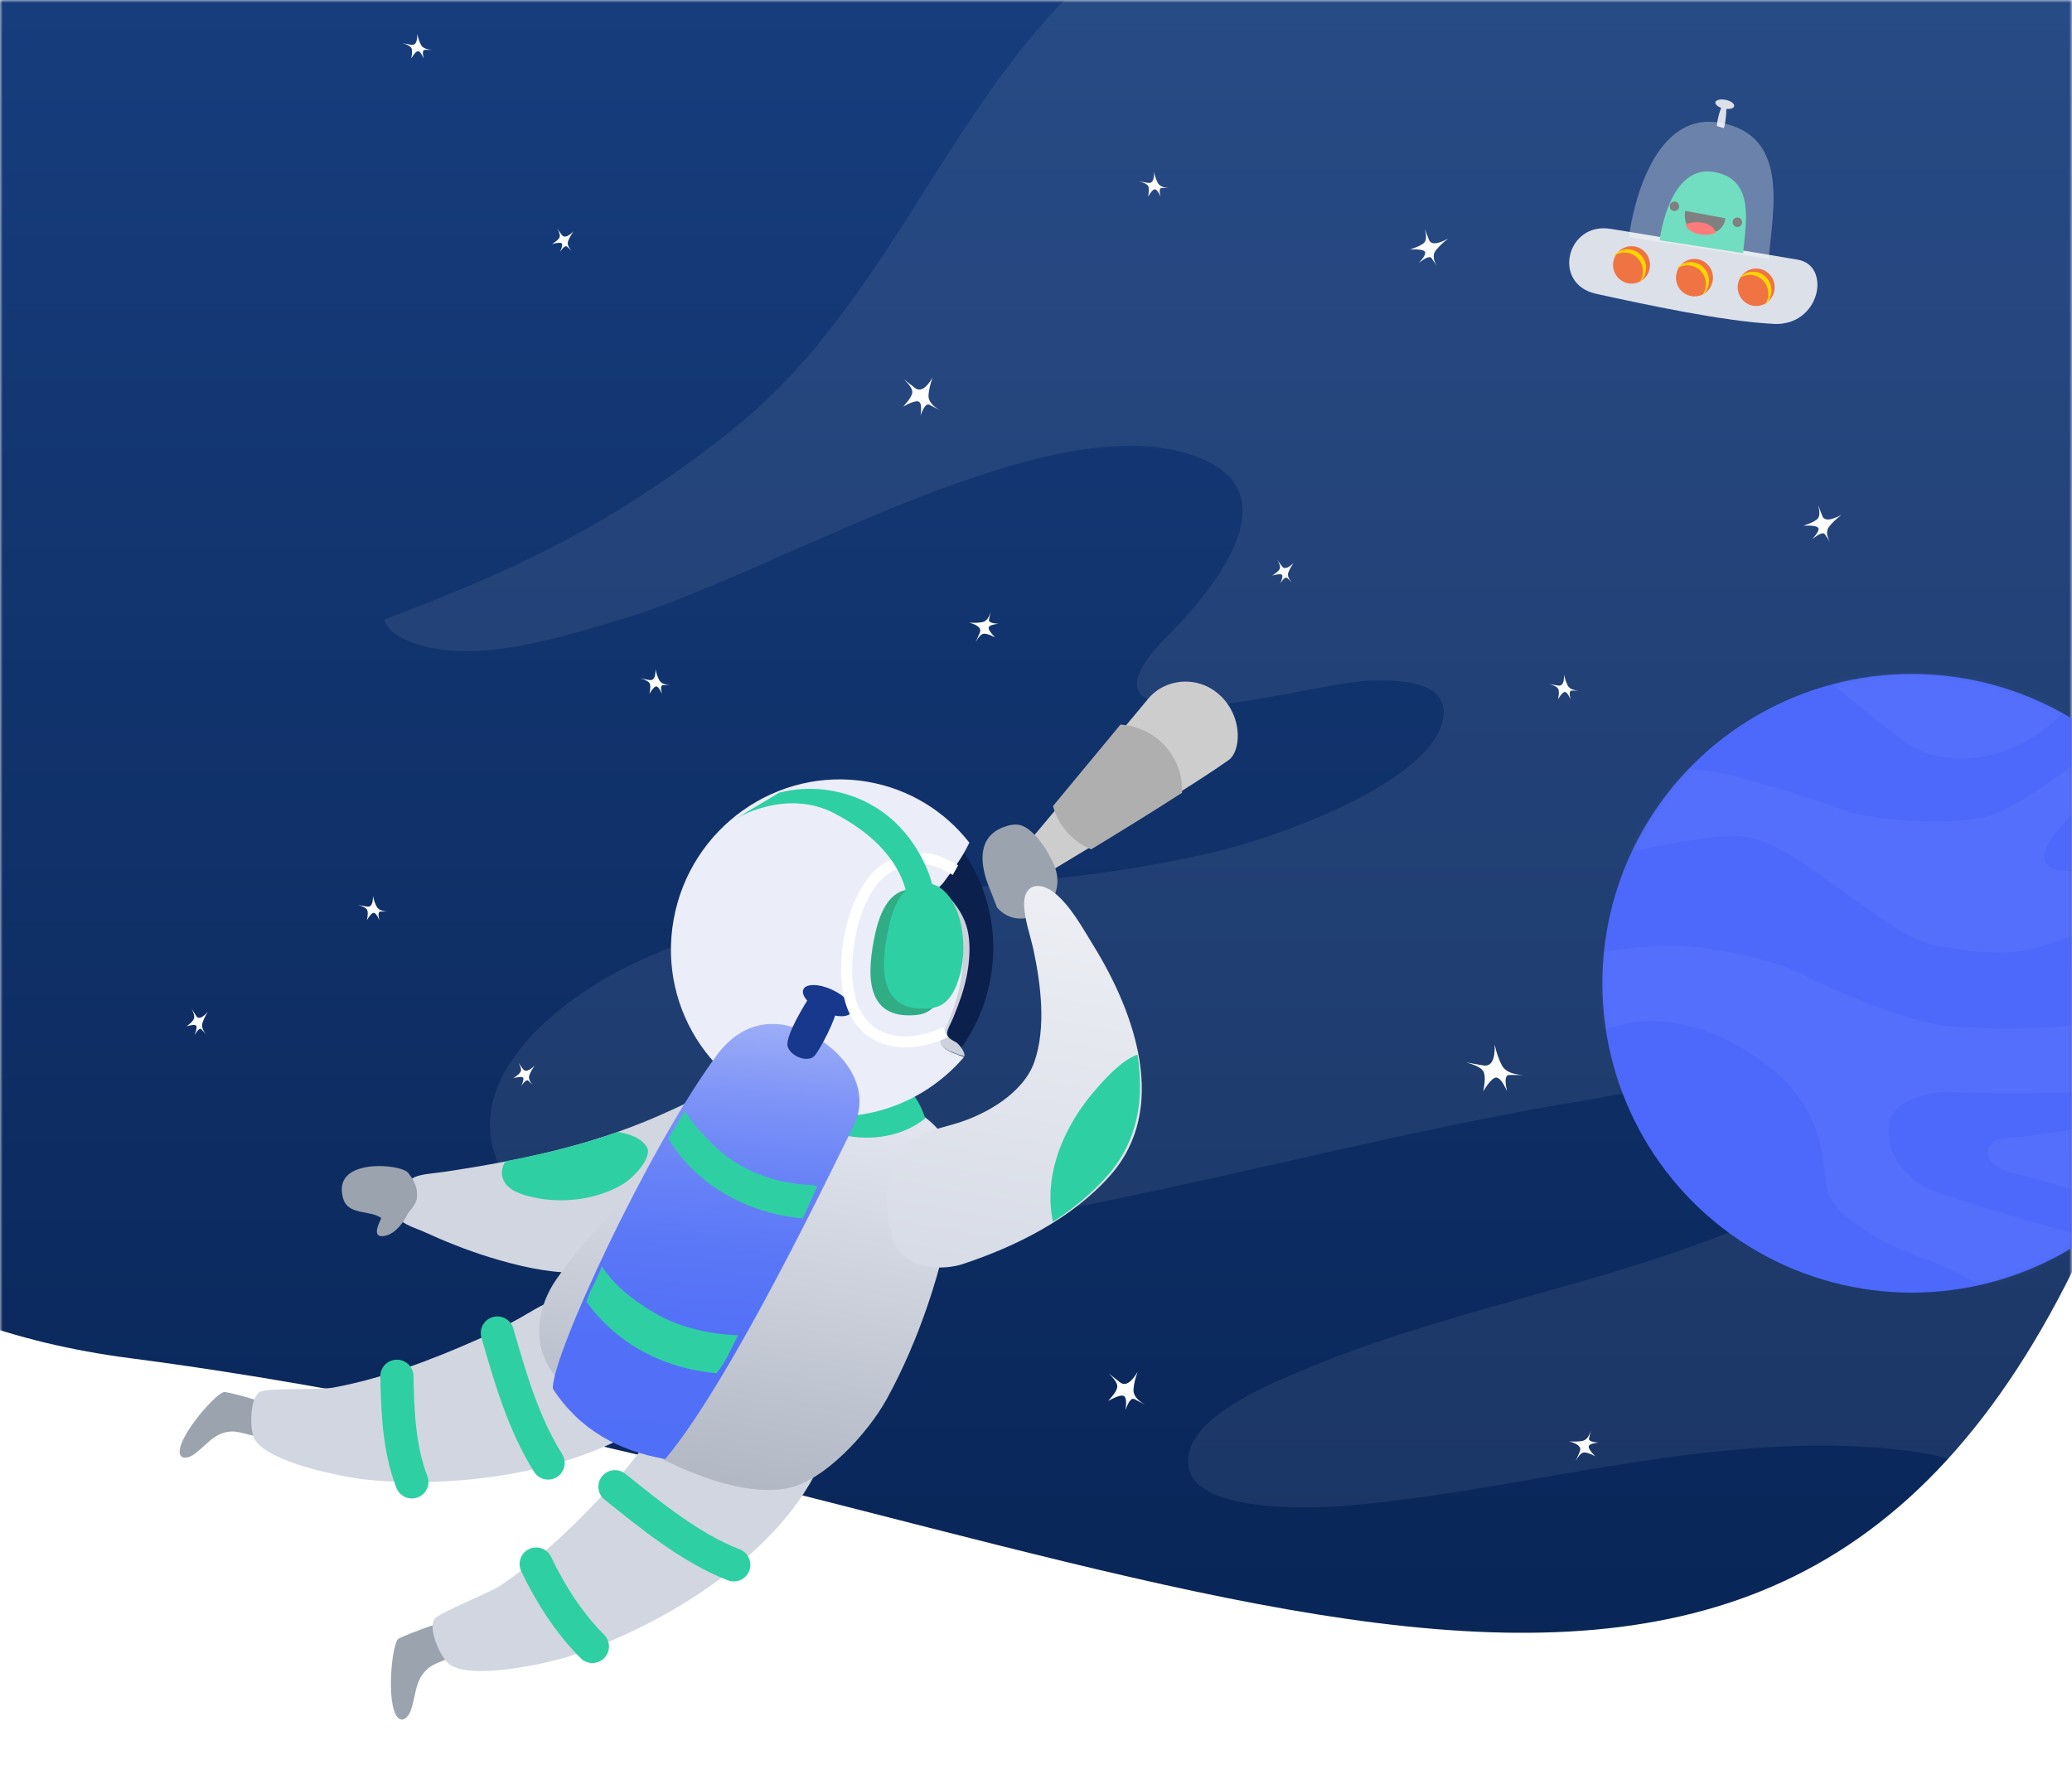 <?xml version="1.0" encoding="UTF-8"?>
<svg width="375px" height="323px" viewBox="0 0 375 323" version="1.1" xmlns="http://www.w3.org/2000/svg" xmlns:xlink="http://www.w3.org/1999/xlink">
    <rect x="0" y="0" width="375" height="323" fill="#333333" stroke="none"/>
    <!-- Generator: Sketch 63.1 (92452) - https://sketch.com -->
    <title>Group</title>
    <desc>Created with Sketch.</desc>
    <defs>
        <rect id="path-1" x="0" y="0" width="375" height="323"></rect>
        <linearGradient x1="50%" y1="0%" x2="50%" y2="100%" id="linearGradient-3">
            <stop stop-color="#1D468B" offset="0%"></stop>
            <stop stop-color="#062150" offset="100%"></stop>
        </linearGradient>
        <path d="M338.635,284.559 C339.633,282.898 340.415,282.068 340.983,282.068 C341.549,282.068 342.205,282.898 342.949,284.559 C342.475,282.587 342.609,281.601 343.35,281.601 C344.094,281.601 344.95,281.601 345.916,281.601 C343.876,281.514 342.574,280.936 342.01,279.869 C341.444,278.8 341.011,277.552 340.708,276.122 C340.788,278.867 340.097,280.115 338.635,279.869 C337.17,279.621 336.126,279.438 335.5,279.316 C337.223,279.771 338.268,280.306 338.635,280.918 C338.999,281.529 338.999,282.743 338.635,284.559 L338.635,284.559 Z" id="path-4"></path>
        <path d="M325.399,132.158 C326.973,132.104 327.864,132.238 328.073,132.56 C328.281,132.881 327.92,133.563 326.987,134.604 C328.246,133.6 329.011,133.308 329.284,133.729 L330.228,135.184 L330.228,135.184 C329.54,133.994 329.481,133.04 330.049,132.323 C330.617,131.602 331.364,130.891 332.292,130.186 C330.327,131.255 329.166,131.329 328.806,130.408 L328.277,129.03 C328.185,128.786 328.111,128.584 328.054,128.424 C328.358,129.571 328.354,130.363 328.044,130.8 C327.773,131.18 327.064,131.574 325.918,131.982 L325.399,132.158 Z" id="path-6"></path>
        <path d="M396.589,182.158 C398.163,182.104 399.054,182.238 399.263,182.56 C399.471,182.881 399.11,183.563 398.177,184.604 C399.435,183.6 400.201,183.308 400.473,183.729 L401.418,185.184 L401.418,185.184 C400.73,183.994 400.671,183.04 401.239,182.323 C401.807,181.602 402.554,180.891 403.482,180.186 C401.517,181.255 400.356,181.329 399.996,180.408 L399.467,179.03 C399.375,178.786 399.301,178.584 399.244,178.424 C399.548,179.571 399.544,180.363 399.234,180.8 C398.963,181.18 398.254,181.574 397.107,181.982 L396.589,182.158 Z" id="path-8"></path>
        <path d="M270.747,340.597 C272.227,339.787 273.172,339.491 273.585,339.709 C273.997,339.926 274.098,340.774 273.886,342.253 C274.436,340.654 274.981,339.998 275.52,340.282 L277.387,341.268 L277.387,341.268 C275.941,340.421 275.257,339.507 275.331,338.523 C275.404,337.538 275.655,336.475 276.084,335.331 C274.896,337.334 273.827,337.965 272.875,337.227 L271.068,335.807 C270.986,335.741 270.912,335.681 270.845,335.626 C271.892,336.614 272.41,337.4 272.399,337.981 C272.388,338.524 271.903,339.324 270.945,340.382 L270.747,340.597 Z" id="path-10"></path>
        <path d="M233.648,160.597 C235.128,159.787 236.074,159.491 236.487,159.709 C236.899,159.926 236.999,160.774 236.787,162.253 C237.337,160.654 237.882,159.998 238.421,160.282 L240.288,161.268 L240.288,161.268 C238.843,160.421 238.158,159.507 238.232,158.523 C238.305,157.538 238.557,156.475 238.985,155.331 C237.797,157.334 236.728,157.965 235.776,157.227 L233.969,155.807 C233.887,155.741 233.813,155.681 233.746,155.626 C234.793,156.614 235.311,157.4 235.3,157.981 C235.289,158.524 234.804,159.324 233.846,160.382 L233.648,160.597 Z" id="path-12"></path>
        <path d="M250.271,202.378 C249.429,201.515 249.047,200.921 249.124,200.597 C249.201,200.273 249.778,200.045 250.857,199.913 C249.631,199.836 249.07,199.585 249.17,199.161 L249.518,197.695 L249.518,197.695 C249.19,198.846 248.674,199.487 247.969,199.621 C247.263,199.756 246.47,199.783 245.587,199.704 C247.213,200.143 247.854,200.758 247.511,201.551 L246.879,202.987 C246.835,203.084 246.795,203.17 246.76,203.245 C247.262,202.34 247.718,201.837 248.128,201.736 C248.508,201.643 249.151,201.821 250.058,202.27 L250.271,202.378 Z" id="path-14"></path>
        <path d="M392.229,246.011 C391.387,245.147 391.005,244.554 391.082,244.229 C391.159,243.906 391.736,243.677 392.815,243.546 C391.589,243.468 391.028,243.217 391.128,242.794 L391.477,241.327 L391.477,241.327 C391.148,242.478 390.632,243.12 389.927,243.254 C389.221,243.389 388.428,243.416 387.545,243.336 C389.171,243.775 389.812,244.391 389.469,245.183 L388.906,246.465 C388.833,246.627 388.771,246.765 388.718,246.877 C389.22,245.973 389.676,245.47 390.086,245.368 C390.466,245.275 391.109,245.453 392.016,245.902 L392.229,246.011 Z" id="path-16"></path>
        <path d="M358.87,350.598 C358.028,349.735 357.646,349.141 357.723,348.817 C357.799,348.493 358.377,348.264 359.455,348.133 C358.23,348.055 357.669,347.805 357.769,347.381 L358.117,345.914 L358.117,345.914 C357.789,347.065 357.272,347.707 356.568,347.841 C355.862,347.976 355.068,348.003 354.185,347.924 C355.812,348.363 356.453,348.978 356.11,349.77 L355.707,350.692 C355.562,351.02 355.446,351.277 355.359,351.464 C355.861,350.56 356.317,350.057 356.727,349.955 C357.107,349.862 357.75,350.04 358.656,350.49 L358.87,350.598 Z" id="path-18"></path>
        <path d="M267.951,280.58 C268.47,279.705 268.877,279.268 269.172,279.268 C269.466,279.268 269.807,279.705 270.194,280.58 C269.947,279.541 270.017,279.022 270.402,279.022 C270.789,279.022 271.234,279.022 271.736,279.022 C270.675,278.976 269.999,278.672 269.706,278.11 C269.412,277.546 269.187,276.889 269.029,276.135 C269.071,277.582 268.711,278.239 267.951,278.11 C267.19,277.979 266.647,277.882 266.322,277.818 C267.217,278.058 267.761,278.34 267.951,278.662 C268.141,278.984 268.141,279.623 267.951,280.58 L267.951,280.58 Z" id="path-20"></path>
        <path d="M136.601,253.545 C137.12,252.683 137.526,252.253 137.821,252.253 C138.116,252.253 138.457,252.683 138.843,253.545 C138.597,252.522 138.667,252.011 139.052,252.011 C139.439,252.011 139.884,252.011 140.386,252.011 C139.325,251.966 138.649,251.666 138.356,251.113 C138.061,250.559 137.836,249.911 137.679,249.17 C137.72,250.593 137.361,251.24 136.601,251.113 C135.84,250.984 135.297,250.889 134.972,250.826 C135.867,251.062 136.41,251.339 136.601,251.657 C136.79,251.974 136.79,252.603 136.601,253.545 L136.601,253.545 Z" id="path-22"></path>
        <path d="M277.978,122.58 C278.497,121.705 278.903,121.268 279.198,121.268 C279.493,121.268 279.834,121.705 280.22,122.58 C279.974,121.541 280.044,121.022 280.429,121.022 C280.816,121.022 281.261,121.022 281.763,121.022 C280.702,120.976 280.026,120.672 279.733,120.11 C279.438,119.546 279.213,118.889 279.056,118.135 C279.097,119.582 278.738,120.239 277.978,120.11 C277.217,119.979 276.674,119.882 276.349,119.818 C277.244,120.058 277.787,120.34 277.978,120.662 C278.167,120.984 278.167,121.623 277.978,122.58 L277.978,122.58 Z" id="path-24"></path>
        <path d="M144.623,97.58 C145.141,96.705 145.548,96.268 145.843,96.268 C146.137,96.268 146.478,96.705 146.865,97.58 C146.618,96.541 146.688,96.022 147.074,96.022 C147.46,96.022 147.905,96.022 148.407,96.022 C147.347,95.976 146.67,95.672 146.377,95.11 C146.083,94.546 145.858,93.889 145.7,93.135 C145.742,94.582 145.382,95.239 144.623,95.11 C143.861,94.979 143.319,94.882 142.993,94.818 C143.888,95.058 144.432,95.34 144.623,95.662 C144.812,95.984 144.812,96.623 144.623,97.58 L144.623,97.58 Z" id="path-26"></path>
        <path d="M187.737,212.58 C188.256,211.705 188.663,211.268 188.958,211.268 C189.252,211.268 189.593,211.705 189.98,212.58 C189.733,211.541 189.803,211.022 190.189,211.022 C190.575,211.022 191.02,211.022 191.522,211.022 C190.462,210.976 189.785,210.672 189.492,210.11 C189.198,209.546 188.973,208.889 188.815,208.135 C188.857,209.582 188.497,210.239 187.737,210.11 C186.976,209.979 186.433,209.882 186.108,209.818 C187.003,210.058 187.547,210.34 187.737,210.662 C187.927,210.984 187.927,211.623 187.737,212.58 L187.737,212.58 Z" id="path-28"></path>
        <path d="M352.176,213.58 C352.695,212.705 353.101,212.268 353.396,212.268 C353.691,212.268 354.032,212.705 354.418,213.58 C354.172,212.541 354.242,212.022 354.627,212.022 C355.014,212.022 355.458,212.022 355.961,212.022 C354.9,211.976 354.224,211.672 353.931,211.11 C353.636,210.546 353.411,209.889 353.254,209.135 C353.295,210.582 352.936,211.239 352.176,211.11 C351.415,210.979 350.872,210.882 350.546,210.818 C351.442,211.058 351.985,211.34 352.176,211.662 C352.365,211.984 352.365,212.623 352.176,213.58 L352.176,213.58 Z" id="path-30"></path>
        <path d="M214.388,321.808 C215.494,321.501 216.157,321.451 216.377,321.656 C216.598,321.861 216.494,322.433 216.066,323.37 C216.734,322.405 217.212,322.057 217.5,322.326 L218.498,323.255 L218.498,323.255 C217.742,322.481 217.486,321.777 217.727,321.144 C217.969,320.509 218.34,319.85 218.84,319.165 C217.685,320.298 216.877,320.55 216.414,319.922 L215.769,319.036 C215.631,318.844 215.519,318.687 215.434,318.564 C215.908,319.371 216.083,319.964 215.961,320.344 C215.848,320.692 215.393,321.135 214.594,321.672 L214.388,321.808 Z" id="path-32"></path>
        <path d="M300.445,191.19 C301.413,190.921 301.993,190.877 302.186,191.057 C302.379,191.236 302.288,191.736 301.913,192.556 C302.498,191.712 302.916,191.408 303.168,191.643 L304.042,192.456 L304.042,192.456 C303.38,191.778 303.156,191.163 303.367,190.609 C303.579,190.053 303.904,189.476 304.341,188.877 C303.33,189.868 302.623,190.089 302.218,189.539 L301.7,188.829 C301.557,188.631 301.444,188.472 301.361,188.351 C301.775,189.057 301.929,189.577 301.822,189.908 C301.724,190.211 301.33,190.596 300.64,191.061 L300.445,191.19 Z" id="path-34"></path>
        <path d="M170.098,131.19 C171.065,130.921 171.645,130.877 171.838,131.057 C172.031,131.236 171.941,131.736 171.566,132.556 C172.15,131.712 172.569,131.408 172.821,131.643 L173.694,132.456 L173.694,132.456 C173.032,131.778 172.808,131.163 173.02,130.609 C173.231,130.053 173.556,129.476 173.994,128.877 C172.983,129.868 172.276,130.089 171.871,129.539 L171.353,128.829 C171.21,128.631 171.097,128.472 171.013,128.351 C171.427,129.057 171.581,129.577 171.474,129.908 C171.376,130.211 170.982,130.596 170.293,131.061 L170.098,131.19 Z" id="path-36"></path>
        <path d="M163.079,282.19 C164.046,281.921 164.627,281.877 164.82,282.057 C165.012,282.236 164.922,282.736 164.547,283.556 C165.131,282.712 165.55,282.408 165.802,282.643 L166.675,283.456 L166.675,283.456 C166.014,282.778 165.789,282.163 166.001,281.609 C166.213,281.053 166.537,280.476 166.975,279.877 C165.964,280.868 165.257,281.089 164.852,280.539 L164.334,279.829 C164.191,279.631 164.078,279.472 163.994,279.351 C164.409,280.057 164.562,280.577 164.456,280.908 C164.357,281.211 163.964,281.596 163.274,282.061 L163.079,282.19 Z" id="path-38"></path>
        <path d="M103.946,272.808 C104.903,272.501 105.477,272.451 105.668,272.656 C105.859,272.861 105.769,273.433 105.398,274.37 C105.976,273.405 106.39,273.057 106.64,273.326 L107.503,274.255 L107.503,274.255 C106.849,273.481 106.627,272.777 106.836,272.144 C107.046,271.509 107.367,270.85 107.8,270.165 C106.8,271.298 106.1,271.55 105.7,270.922 L104.979,269.774 C104.931,269.695 104.889,269.626 104.852,269.564 C105.262,270.371 105.413,270.964 105.308,271.344 C105.211,271.69 104.821,272.129 104.14,272.661 L103.946,272.808 Z" id="path-40"></path>
        <path d="M280.379,230.76 C279.962,229.492 279.886,228.734 280.151,228.485 C280.414,228.237 281.16,228.364 282.388,228.868 C281.121,228.09 280.66,227.539 281.006,227.213 L282.201,226.088 L282.201,226.088 C281.204,226.939 280.291,227.221 279.462,226.935 C278.631,226.649 277.767,226.215 276.867,225.633 C278.361,226.971 278.702,227.898 277.89,228.416 L276.519,229.281 C276.371,229.373 276.244,229.451 276.137,229.515 C277.181,228.987 277.951,228.795 278.447,228.94 C278.908,229.076 279.5,229.614 280.222,230.553 L280.379,230.76 Z" id="path-42"></path>
        <path d="M385.66,297.76 C385.243,296.492 385.167,295.734 385.431,295.485 C385.695,295.237 386.441,295.364 387.669,295.868 C386.401,295.09 385.941,294.539 386.286,294.213 L387.481,293.088 L387.481,293.088 C386.485,293.939 385.572,294.221 384.743,293.935 C383.912,293.649 383.048,293.215 382.148,292.633 C383.642,293.971 383.982,294.898 383.171,295.416 L381.8,296.281 C381.652,296.373 381.525,296.451 381.418,296.515 C382.461,295.987 383.232,295.795 383.728,295.94 C384.189,296.076 384.781,296.614 385.503,297.553 L385.66,297.76 Z" id="path-44"></path>
        <circle id="path-46" cx="56" cy="56" r="56"></circle>
        <linearGradient x1="50%" y1="0%" x2="50%" y2="100%" id="linearGradient-48">
            <stop stop-color="#E5E8F3" offset="0%"></stop>
            <stop stop-color="#AFB6C1" offset="100%"></stop>
        </linearGradient>
        <linearGradient x1="32.433%" y1="-24.289%" x2="40.048%" y2="110.196%" id="linearGradient-49">
            <stop stop-color="#EBEDF8" offset="0%"></stop>
            <stop stop-color="#DEE2F8" offset="3%"></stop>
            <stop stop-color="#B8C4F8" offset="12%"></stop>
            <stop stop-color="#97A9F7" offset="22%"></stop>
            <stop stop-color="#7D93F7" offset="33%"></stop>
            <stop stop-color="#6983F7" offset="45%"></stop>
            <stop stop-color="#5A77F7" offset="58%"></stop>
            <stop stop-color="#5270F7" offset="74%"></stop>
            <stop stop-color="#4F6EF7" offset="100%"></stop>
        </linearGradient>
        <linearGradient x1="50%" y1="0%" x2="50%" y2="100%" id="linearGradient-50">
            <stop stop-color="#EDEFF4" offset="0%"></stop>
            <stop stop-color="#D7DBE6" offset="100%"></stop>
        </linearGradient>
    </defs>
    <g id="App" stroke="none" stroke-width="1" fill="none" fill-rule="evenodd">
        <g id="March-15---March-27---s2" transform="translate(0, -2)">
            <g id="Group" transform="translate(0, 2)">
                <g id="Group-8">
                    <mask id="mask-2" fill="white">
                        <use xlink:href="#path-1"></use>
                    </mask>
                    <use id="Mask" fill="#FFFFFF" xlink:href="#path-1"></use>
                    <g mask="url(#mask-2)">
                        <g transform="translate(-70.187, -87)">
                            <path d="M93.688,332.862 C266.148,355.333 379.151,436.862 441.211,324.862 C503.27,212.862 477.902,-23.295 286.576,1.862 C95.249,27.018 180.359,38.187 102.713,38.862 C25.066,39.537 -78.771,310.39 93.688,332.862 Z" id="Path-2" stroke="none" fill="url(#linearGradient-3)" fill-rule="evenodd"></path>
                            <path d="M202.716,164.802 C236.55,137.803 245.172,90.739 285.271,70.039 C328.902,47.515 415.288,42.288 420.56,50.095 C441.718,81.423 549.669,196.864 467.095,363.738 L432.55,363.738 C433.871,358.595 432.397,354.168 424.601,351.602 C421.444,350.563 418.095,349.944 414.786,349.546 C381.815,345.581 348.054,356.403 315.424,359.441 C309.318,360.011 286.526,361.34 285.271,352.411 C284.082,343.947 299.666,337.704 305.781,335.112 C331.237,324.326 359.315,319.864 384.921,309.362 C389.968,307.292 416.331,296.057 405.86,287.766 C393.402,277.902 370.112,284.024 356.122,286.344 C311.734,293.704 268.223,307.515 223.323,311.756 C207.113,313.287 163.514,316.056 159.179,293.889 C156.357,279.462 173.017,267.069 184.707,261.479 C218.009,245.557 258.614,249.916 293.977,240.168 C303.572,237.522 330.233,227.935 331.448,216.516 C332.122,210.189 323.037,210.113 318.476,210.207 C309.296,210.395 284.453,218.272 277.189,213.137 C272.912,210.113 280.869,202.836 282.878,200.716 C291.746,191.355 304.847,173.965 283.571,168.688 C256.547,161.984 209.516,191.179 182.707,199.086 C171.474,202.399 153.987,208.241 142.692,202.367 C141.121,201.55 140.184,200.443 139.703,199.173 C160.079,191.384 179.216,183.554 202.716,164.802 Z" id="Fill-3" stroke="none" fill="#FFFFFF" fill-rule="evenodd" opacity="0.073"></path>
                            <mask id="mask-5" fill="white">
                                <use xlink:href="#path-4"></use>
                            </mask>
                            <use id="Clip-54" stroke="none" fill="#FFFFFF" fill-rule="evenodd" xlink:href="#path-4"></use>
                            <mask id="mask-7" fill="white">
                                <use xlink:href="#path-6"></use>
                            </mask>
                            <use id="Clip-54" stroke="none" fill="#FFFFFF" fill-rule="evenodd" xlink:href="#path-6"></use>
                            <mask id="mask-9" fill="white">
                                <use xlink:href="#path-8"></use>
                            </mask>
                            <use id="Clip-54" stroke="none" fill="#FFFFFF" fill-rule="evenodd" opacity="0.295" xlink:href="#path-8"></use>
                            <mask id="mask-11" fill="white">
                                <use xlink:href="#path-10"></use>
                            </mask>
                            <use id="Clip-54" stroke="none" fill="#FFFFFF" fill-rule="evenodd" xlink:href="#path-10"></use>
                            <mask id="mask-13" fill="white">
                                <use xlink:href="#path-12"></use>
                            </mask>
                            <use id="Clip-54" stroke="none" fill="#FFFFFF" fill-rule="evenodd" xlink:href="#path-12"></use>
                            <mask id="mask-15" fill="white">
                                <use xlink:href="#path-14"></use>
                            </mask>
                            <use id="Clip-54" stroke="none" fill="#FFFFFF" fill-rule="evenodd" xlink:href="#path-14"></use>
                            <mask id="mask-17" fill="white">
                                <use xlink:href="#path-16"></use>
                            </mask>
                            <use id="Clip-54" stroke="none" fill="#FFFFFF" fill-rule="evenodd" xlink:href="#path-16"></use>
                            <mask id="mask-19" fill="white">
                                <use xlink:href="#path-18"></use>
                            </mask>
                            <use id="Clip-54" stroke="none" fill="#FFFFFF" fill-rule="evenodd" xlink:href="#path-18"></use>
                            <mask id="mask-21" fill="white">
                                <use xlink:href="#path-20"></use>
                            </mask>
                            <use id="Clip-54" stroke="none" fill="#FFFFFF" fill-rule="evenodd" opacity="0.295" xlink:href="#path-20"></use>
                            <mask id="mask-23" fill="white">
                                <use xlink:href="#path-22"></use>
                            </mask>
                            <use id="Clip-54" stroke="none" fill="#FFFFFF" fill-rule="evenodd" xlink:href="#path-22"></use>
                            <mask id="mask-25" fill="white">
                                <use xlink:href="#path-24"></use>
                            </mask>
                            <use id="Clip-54" stroke="none" fill="#FFFFFF" fill-rule="evenodd" opacity="0.295" xlink:href="#path-24"></use>
                            <mask id="mask-27" fill="white">
                                <use xlink:href="#path-26"></use>
                            </mask>
                            <use id="Clip-54" stroke="none" fill="#FFFFFF" fill-rule="evenodd" opacity="0.295" xlink:href="#path-26"></use>
                            <mask id="mask-29" fill="white">
                                <use xlink:href="#path-28"></use>
                            </mask>
                            <use id="Clip-54" stroke="none" fill="#FFFFFF" fill-rule="evenodd" opacity="0.295" xlink:href="#path-28"></use>
                            <mask id="mask-31" fill="white">
                                <use xlink:href="#path-30"></use>
                            </mask>
                            <use id="Clip-54" stroke="none" fill="#FFFFFF" fill-rule="evenodd" xlink:href="#path-30"></use>
                            <mask id="mask-33" fill="white">
                                <use xlink:href="#path-32"></use>
                            </mask>
                            <use id="Clip-54" stroke="none" fill="#FFFFFF" fill-rule="evenodd" xlink:href="#path-32"></use>
                            <mask id="mask-35" fill="white">
                                <use xlink:href="#path-34"></use>
                            </mask>
                            <use id="Clip-54" stroke="none" fill="#FFFFFF" fill-rule="evenodd" xlink:href="#path-34"></use>
                            <mask id="mask-37" fill="white">
                                <use xlink:href="#path-36"></use>
                            </mask>
                            <use id="Clip-54" stroke="none" fill="#FFFFFF" fill-rule="evenodd" xlink:href="#path-36"></use>
                            <mask id="mask-39" fill="white">
                                <use xlink:href="#path-38"></use>
                            </mask>
                            <use id="Clip-54" stroke="none" fill="#FFFFFF" fill-rule="evenodd" xlink:href="#path-38"></use>
                            <mask id="mask-41" fill="white">
                                <use xlink:href="#path-40"></use>
                            </mask>
                            <use id="Clip-54" stroke="none" fill="#FFFFFF" fill-rule="evenodd" opacity="0.295" xlink:href="#path-40"></use>
                            <mask id="mask-43" fill="white">
                                <use xlink:href="#path-42"></use>
                            </mask>
                            <use id="Clip-54" stroke="none" fill="#FFFFFF" fill-rule="evenodd" xlink:href="#path-42"></use>
                            <mask id="mask-45" fill="white">
                                <use xlink:href="#path-44"></use>
                            </mask>
                            <use id="Clip-54" stroke="none" fill="#FFFFFF" fill-rule="evenodd" xlink:href="#path-44"></use>
                        </g>
                    </g>
                    <g id="Asset-2@200x" mask="url(#mask-2)">
                        <g transform="translate(278, 118)">
                            <g id="Path-+-Path-+-Path-+-Path-Mask" transform="translate(12, 4)">
                                <mask id="mask-47" fill="white">
                                    <use xlink:href="#path-46"></use>
                                </mask>
                                <use id="Mask" fill="#4D69FB" fill-rule="nonzero" xlink:href="#path-46"></use>
                                <path d="M39.48,0.08 C39.48,0.08 52.521,11.027 56.051,13.138 C59.581,15.248 67.683,17.028 76.19,12.438 C84.698,7.848 86.349,2.547 86.349,2.547 L53.587,-4.51 L39.48,0.08 Z" id="Path" fill="#FFFFFF" fill-rule="nonzero" opacity="0.2" mask="url(#mask-47)"></path>
                                <path d="M11.632,16.672 C11.632,16.672 18.68,17.372 22.21,18.084 C29.247,19.847 36.189,21.969 43.01,24.441 C48.648,26.564 62.743,27.62 69.448,25.865 C76.152,24.11 86.717,14.918 89.536,13.506 C92.355,12.095 101.879,10.328 101.879,10.328 L103.288,18.452 L96.241,20.55 C96.241,20.55 87.428,22.966 84.952,25.509 C82.476,28.052 80,30.786 80,33.252 C80,35.719 83.809,35.731 87.047,35.731 C90.285,35.731 104.253,33.735 108.52,34.206 C112.787,34.676 115.25,43.106 115.25,43.106 L110.907,44.581 C110.907,44.581 105.752,41.695 97.65,43.462 C89.549,45.229 83.543,48.395 77.549,49.819 C71.555,51.243 62.045,49.819 57.816,48.408 C53.587,46.997 45.118,40.296 41.943,38.236 C38.769,36.176 30.667,29.018 23.264,29.323 C15.861,29.629 1.766,32.909 1.766,32.909 L11.632,16.672 Z" id="Path" fill="#FFFFFF" fill-rule="nonzero" opacity="0.2" mask="url(#mask-47)"></path>
                                <path d="M-5.282,49.145 L0.001,50.43 C4.189,49.638 8.438,49.212 12.699,49.158 C19.048,49.158 31.035,51.625 36.318,54.447 C41.6,57.27 55.365,62.915 61.714,63.627 C68.063,64.339 83.568,65.039 96.965,61.504 C104.577,59.563 112.007,56.968 119.174,53.748 L115.364,66.463 C108.756,70.793 101.309,73.678 93.511,74.93 C81.168,76.698 61.765,75.642 61.765,75.642 C61.765,75.642 52.597,76.342 51.899,81.288 C51.2,86.234 54.007,90.112 57.892,92.578 C61.778,95.045 92.076,103.169 92.076,103.169 L75.086,114.791 C75.086,114.791 65.219,108.154 58.514,105.967 C51.81,103.78 42.299,98.554 40.889,93.964 C39.48,89.374 41.245,79.495 29.613,70.671 C17.982,61.847 7.76,62.203 2.82,63.653 C-2.12,65.102 -11.275,67.175 -11.275,67.175 L-5.282,49.145 Z" id="Path" fill="#FFFFFF" fill-rule="nonzero" opacity="0.2" mask="url(#mask-47)"></path>
                                <path d="M111.415,76.037 C111.187,76.596 107.606,77.308 106.933,77.499 C105.244,78.02 103.542,78.491 101.854,78.948 C98.679,79.775 95.504,80.474 92.266,81.135 C88.711,81.873 85.13,82.508 81.524,83.042 C79.733,83.309 77.93,83.551 76.127,83.767 C74.679,83.945 72.648,83.767 71.327,84.365 C70.16,84.811 69.518,86.068 69.841,87.276 C70.4,89.209 73.054,90.035 74.755,90.442 C82.159,92.197 102.603,98.91 102.603,98.91 C105.511,91.281 108.419,83.64 111.415,76.037 Z" id="Path" fill="#FFFFFF" fill-rule="nonzero" opacity="0.2" mask="url(#mask-47)"></path>
                            </g>
                            <g id="Group"></g>
                        </g>
                    </g>
                </g>
                <g id="Group-2" transform="translate(32, 118)">
                    <path d="M158.304,44.388 C158.201,44.297 181.68,24.305 189.321,16.529 C191.12,14.699 190.639,9.133 186.582,5.873 C181.815,2.042 175.504,3.837 173.083,8.073 C167.382,18.054 159.835,31.229 154.455,40.527 L158.304,44.388 Z" id="Stroke-3" fill="#CDCDCD" transform="translate(172.386, 24.078) rotate(10) translate(-172.386, -24.078) "></path>
                    <path d="M170.07,13.236 C176.135,13.236 181.14,17.729 181.867,23.533 C177.678,27.436 172.268,32.244 167.461,36.471 C163.83,35.666 160.826,33.219 159.289,29.958 C162.48,24.36 165.798,18.522 168.756,13.307 C169.187,13.26 169.626,13.236 170.07,13.236 Z" id="Combined-Shape" fill="#AFAFAF" transform="translate(170.579, 24.854) rotate(10) translate(-170.579, -24.854) "></path>
                    <path d="M106.074,67.505 C99.921,64.555 95.272,70.514 94.283,71.65 C91.269,75.115 87.951,78.29 84.511,81.345 C74.445,90.284 63.334,96.637 51.355,102.654 C46.453,105.116 43.968,105.164 45.074,110.839 C45.206,111.516 45.196,112.89 45.705,113.416 C46.558,114.299 49.254,114.216 50.36,114.344 C54.677,114.845 59.045,115.148 63.399,115.083 C68.517,115.006 73.851,114.574 78.757,113.048 C82.209,111.975 85.288,110.296 88.329,108.375 C99.23,101.486 102.894,95.778 108.04,82.672 C111.072,74.952 110.273,69.519 106.074,67.505 Z" id="Path" fill="#D1D6E1" transform="translate(77.341, 90.893) rotate(18) translate(-77.341, -90.893) "></path>
                    <path d="M43.262,97.468 C42.857,96.318 41.049,95.505 40.658,95.073 C39.626,93.932 37.566,92.502 35.828,92.612 C32.491,92.822 36.023,95.807 35.949,95.91 C34.599,97.805 30.877,98.177 30.518,100.802 C30.423,101.501 30.536,102.219 30.723,102.893 C32.266,108.447 42.483,104.052 43.146,102.14 C44.009,99.646 43.677,98.646 43.262,97.468 Z" id="Path" fill="#9BA3AE" transform="translate(37.085, 99.104) scale(1, -1) rotate(18) translate(-37.085, -99.104) "></path>
                    <path d="M138.69,35.857 C144.204,41.286 147.683,48.837 147.831,57.251 C147.945,63.705 146.082,69.743 142.809,74.769 C142.56,74.634 142.334,74.457 142.143,74.23 C139.859,71.526 139.647,67.424 138.799,64.234 C138.162,61.839 137.065,58.823 136.077,56.549 C135.216,54.57 133.428,51.992 133.559,49.623 C133.705,47 134.333,45.101 135.418,42.714 C136.467,40.409 137.572,38.13 138.69,35.857 Z" id="Path" fill="#0C204E" transform="translate(140.694, 55.313) rotate(10) translate(-140.694, -55.313) "></path>
                    <path d="M48.4,174.452 C48.271,174.126 40.842,178.344 39.269,179.573 C38.167,180.434 39.018,191.494 41.497,193.593 C42.653,194.572 43.487,193.113 43.669,192.099 C44.216,189.048 43.345,186.457 45.523,183.865 C46.886,182.242 51.342,180.695 51.465,178.834 L48.4,174.452 Z" id="Path" fill="#9BA3AE" transform="translate(45.13, 184.176) rotate(10) translate(-45.13, -184.176) "></path>
                    <path d="M17.315,135.337 C17.4,135.011 9.419,134.12 7.541,134.193 C6.226,134.243 0.681,143.325 1.382,146.35 C1.709,147.761 3.156,147.094 3.861,146.408 C5.983,144.341 6.773,141.836 9.872,141.044 C11.811,140.547 16.048,141.846 17.183,140.468 L17.315,135.337 Z" id="Path" fill="#9BA3AE" transform="translate(9.318, 140.685) rotate(10) translate(-9.318, -140.685) "></path>
                    <path d="M94.886,126.643 C89.709,128.508 83.387,141.143 83.312,141.3 C81.656,144.802 79.829,148.252 77.751,151.534 C72.952,159.109 67.456,166.775 60.956,173.063 C59.136,174.824 50.924,179.744 50.283,181.088 C49.368,183.011 52.613,187.807 54.355,188.669 C58.772,190.857 71.704,185.476 75.554,183.45 C91.423,175.099 110.488,158.182 114.426,140.064 C115.097,136.976 115.844,133.086 114.374,130.106 C111.269,123.808 100.062,124.777 94.886,126.643 Z" id="Path" fill="#D2D6E1" transform="translate(82.673, 157.211) rotate(10) translate(-82.673, -157.211) "></path>
                    <path d="M78.964,108.824 C73.511,108.465 62.575,117.523 62.443,117.637 C59.499,120.186 56.423,122.62 53.187,124.798 C45.719,129.826 37.583,134.657 29.107,137.825 C26.734,138.711 17.275,139.939 16.141,140.916 C14.519,142.313 15.473,148.008 16.692,149.495 C19.784,153.268 33.701,153.505 38.02,153.186 C55.821,151.874 80.05,143.984 91.093,128.945 C92.976,126.382 95.257,123.113 95.159,119.793 C94.951,112.776 84.416,109.183 78.964,108.824 Z" id="Path" fill="#D2D6E1" transform="translate(55.221, 131.05) rotate(10) translate(-55.221, -131.05) "></path>
                    <path d="M63.819,166.122 C67.196,170.917 71.56,175.645 76.435,179.057" id="Path" stroke="#2FCFA4" stroke-width="6" stroke-linecap="round" stroke-linejoin="round" transform="translate(70.127, 172.589) rotate(10) translate(-70.127, -172.589) "></path>
                    <path d="M78.23,153.106 C85.455,157.052 93.592,161.658 101.863,163.302" id="Path" stroke="#2FCFA4" stroke-width="6" stroke-linecap="round" stroke-linejoin="round" transform="translate(90.046, 158.204) rotate(10) translate(-90.046, -158.204) "></path>
                    <path d="M38.192,131.517 C39.419,137.74 40.847,144.397 44.186,149.879" id="Path" stroke="#2FCFA4" stroke-width="6" stroke-linecap="round" stroke-linejoin="round" transform="translate(41.189, 140.698) rotate(10) translate(-41.189, -140.698) "></path>
                    <path d="M56.04,124.285 C59.757,131.863 63.464,139.518 69.178,145.868" id="Path" stroke="#2FCFA4" stroke-width="6" stroke-linecap="round" stroke-linejoin="round" transform="translate(62.609, 135.077) rotate(10) translate(-62.609, -135.077) "></path>
                    <path d="M105.763,77.702 C96.002,80.409 89.498,89.586 88.295,91.112 C81.05,100.299 73.681,109.514 69.126,119.607 C66.902,124.535 66.689,130.591 70.489,135.166 C78.081,144.308 104.669,154.499 117.21,149.355 C123.186,146.903 129.478,137.34 131.855,130.375 C135.678,119.175 137.756,105.418 137.505,93.864 C137.387,88.476 136.504,82.447 129.918,79.051 C124.808,76.415 112.158,75.928 105.763,77.702 Z" id="Path" fill="url(#linearGradient-48)" transform="translate(102.526, 113.695) rotate(10) translate(-102.526, -113.695) "></path>
                    <path d="M108.201,74.847 C114.33,72.53 126.448,73.183 131.341,76.643 C133.394,78.094 134.867,79.909 135.925,81.942 C133.01,85.3 128.195,87.503 122.755,87.521 C114.25,87.548 107.308,82.223 106.777,75.461 C107.243,75.235 107.718,75.03 108.201,74.847 Z" id="Path" fill="#2FCFA4" transform="translate(121.351, 80.501) rotate(10) translate(-121.351, -80.501) "></path>
                    <path d="M145.597,68.699 C140.309,77.685 130.624,83.734 119.583,83.769 C102.93,83.823 89.455,70.179 89.51,53.32 C89.565,36.461 103.13,22.73 119.783,22.676 C127.475,22.652 134.49,25.55 139.806,30.337 C139.691,30.721 139.571,31.104 139.45,31.486 C138.693,33.876 137.529,36.027 136.433,38.273 C136.143,38.868 135.13,39.977 135.071,40.594 C135.016,41.167 137.235,42.47 137.612,42.775 C139.611,44.396 141.121,46.308 141.891,48.777 C142.968,52.234 142.994,56.356 142.44,59.921 C142.239,61.212 141.991,62.507 141.717,63.786 C141.14,66.485 140.218,67.388 142.888,68.16 C143.371,68.3 143.859,68.413 144.355,68.507 C144.765,68.585 145.18,68.65 145.597,68.699 Z" id="Path" fill="#EBEDF8" transform="translate(117.553, 53.223) rotate(10) translate(-117.553, -53.223) "></path>
                    <path d="M137.745,44.817 C139.802,46.445 141.358,48.363 142.156,50.836 C143.272,54.298 143.313,58.423 142.756,61.988 C142.554,63.28 142.304,64.574 142.028,65.853 L141.975,66.09 C141.391,68.606 140.583,69.476 143.243,70.234 C143.692,70.362 145.224,71.628 145.224,72.472 C144.864,72.426 144.184,72.411 143.829,72.345 C143.123,72.195 142.621,72.077 142.323,71.993 C139.581,71.212 140.524,70.311 141.107,67.612 C141.384,66.333 141.634,65.038 141.836,63.747 C142.393,60.182 142.352,56.057 141.235,52.595 C140.437,50.122 138.882,48.204 136.825,46.576 L136.744,46.516 C136.192,46.126 134.16,44.926 134.211,44.385 C134.251,43.963 134.748,43.313 135.152,42.754 C135.379,43.373 137.385,44.531 137.745,44.817 Z" id="Shape" fill="#CDD1DC" transform="translate(139.717, 57.613) rotate(10) translate(-139.717, -57.613) "></path>
                    <path d="M147.215,42.92 C145.111,39.288 144.083,34.93 148.111,32.444 C149.044,31.868 150.265,31.31 151.382,31.494 C154.096,31.941 157.249,35.536 158.595,37.749 C162.446,44.079 155.004,51.208 149.638,46.893 L147.215,42.92 Z" id="Path" fill="#9BA3AE" transform="translate(152.511, 39.835) rotate(10) translate(-152.511, -39.835) "></path>
                    <path d="M95.427,146.841 C86.992,146.868 79.288,144.377 73.178,137.82 C71.971,132.04 82.455,92.413 91.862,73.357 C95.627,65.731 101.975,64.67 107.839,66.496 C114.953,68.711 120.704,74.508 118.461,81.798 C116.583,87.898 104.925,130.449 95.427,146.841 Z" id="Path" fill="url(#linearGradient-49)" transform="translate(96.018, 106.281) rotate(10) translate(-96.018, -106.281) "></path>
                    <path d="M113.61,62.461 C113.582,62.445 110.307,70.215 111.187,72.113 C111.987,73.839 115.395,74.493 116.314,72.915 C117.037,71.672 119.021,65.651 118.738,63.68 L113.61,62.461 Z" id="Path" fill="#17388D" transform="translate(114.901, 68.136) rotate(10) translate(-114.901, -68.136) "></path>
                    <path d="M118.336,61.074 C120.895,61.776 122.713,63.272 122.392,64.413 C122.071,65.553 119.733,65.909 117.173,65.207 C114.613,64.505 112.795,63.009 113.116,61.868 C113.437,60.728 115.776,60.372 118.336,61.074 Z" id="Path" fill="#17388D" transform="translate(117.754, 63.141) rotate(10) translate(-117.754, -63.141) "></path>
                    <path d="M90.489,85.046 C90.671,85.29 91.102,85.855 91.35,86.098 C91.35,86.098 91.351,86.097 91.389,86.135 C91.389,86.135 92.13,86.8 92.599,87.213 C93.446,87.954 94.341,88.643 95.265,89.291 C95.265,89.291 95.928,89.793 96.544,90.213 C100.668,93.02 105.69,94.525 110.751,94.572 C112.298,94.586 113.84,94.491 115.371,94.285 C115.706,94.305 116.043,94.319 116.379,94.328 C115.921,96.274 115.393,98.361 114.803,100.521 C106.944,101.219 98.882,99.201 92.651,94.525 C92.333,94.287 92.02,94.042 91.709,93.794 L91.661,93.755 C90.585,92.832 89.559,91.854 88.599,90.811 C88.599,90.811 88.479,90.674 88.323,90.493 C88.993,88.623 89.714,86.795 90.489,85.046 Z" id="Path" fill="#2FCFA4" transform="translate(102.351, 92.851) rotate(10) translate(-102.351, -92.851) "></path>
                    <path d="M75.36,113.251 C77.498,115.5 80.38,117.727 86.502,120.014 C93.562,122.651 101.507,121.317 101.809,121.287 C101.016,124.055 100.384,126.635 99.175,128.731 C98.286,128.804 97.396,128.848 96.505,128.86 C92.49,128.914 88.445,128.279 84.626,126.91 C81.18,125.675 78.015,123.772 75.246,121.444 C75.218,121.42 75.19,121.397 75.162,121.373 C74.774,121.037 74.116,120.409 73.744,120.055 C73.941,117.99 75.183,115.161 75.36,113.251 Z" id="Path" fill="#2FCFA4" transform="translate(87.776, 121.057) rotate(10) translate(-87.776, -121.057) "></path>
                    <path d="M133.986,93.879 C132.703,97.569 131.02,102.124 134.667,109.66 C137.745,116.019 145.554,113.684 148.065,112.332 C157.088,107.472 166.169,100.718 171.572,91.908 C179.999,78.166 170.91,62.148 161.372,51.439 C158.938,48.707 156.03,45.033 152.74,43.251 C149.619,41.56 146.969,42.765 147.734,46.39 C148.303,49.09 149.806,51.599 150.835,54.139 C153.228,60.04 155.558,67.616 154.482,74.073 C153.493,80 147.442,84.997 142.366,87.521 C138.839,89.275 135.13,90.588 133.986,93.879 Z" id="Path" fill="url(#linearGradient-50)" transform="translate(153.683, 78.194) rotate(10) translate(-153.683, -78.194) "></path>
                    <path d="M171.115,71.845 C173.746,79.317 173.984,87.209 169.497,94.491 C167.279,98.09 164.471,101.361 161.307,104.314 C161.191,104.022 161.078,103.721 160.969,103.409 C158.192,95.459 160.451,86.593 164.686,79.522 C165.884,77.521 168.367,73.386 171.115,71.845 Z" id="Path" fill="#2FCFA4" transform="translate(166.374, 88.079) rotate(10) translate(-166.374, -88.079) "></path>
                    <path d="M137.372,37.709 C133.236,36.257 130.632,36.808 127.156,38.974 C120.277,43.261 120.329,58.962 124.184,65.459 C128.078,72.02 135.356,71.28 140.785,67.815" id="Path" stroke="#FFFFFF" stroke-width="2" stroke-linecap="square" stroke-linejoin="round" transform="translate(131.177, 53.661) rotate(10) translate(-131.177, -53.661) "></path>
                    <path d="M100.732,33.531 C100.731,33.531 108.718,26.371 118.216,29.358 C131.587,33.562 133.44,41.337 133.768,41.577 C133.974,41.728 137.511,40.681 138.115,39.825 C138.424,39.387 135.367,32.864 129.05,28.846 C122.929,24.953 114.757,24.248 107.779,27.434 L100.732,33.531 Z" id="Path" fill="#2FCFA4" transform="translate(119.434, 33.509) rotate(10) translate(-119.434, -33.509) "></path>
                    <path d="M134.234,43.836 C132.195,42.679 126.309,41.879 125.891,52.177 C125.61,59.093 126.446,68.107 135.907,65.388 C138.833,64.547 139.63,61.89 140.009,59.17 C140.715,54.102 138.71,46.374 134.234,43.836 Z" id="Path" fill="#31AD86" transform="translate(132.997, 54.533) rotate(10) translate(-132.997, -54.533) "></path>
                    <path d="M136.691,42.615 C134.652,41.458 128.765,40.658 128.347,50.956 C128.066,57.872 128.902,66.886 138.363,64.167 C141.29,63.326 142.086,60.669 142.465,57.949 C143.171,52.881 141.166,45.153 136.691,42.615 Z" id="Path" fill="#2FCFA4" transform="translate(135.454, 53.312) rotate(10) translate(-135.454, -53.312) "></path>
                    <path d="M78.752,85.647 C80.905,85.606 83.021,85.997 84.304,87.393 C85.7,88.911 83.119,93.122 81.177,94.818 C77.163,98.322 71.121,100.193 65.756,99.951 C63.729,99.86 60.851,99.597 59.711,97.671 C59.068,96.585 59.145,95.445 59.578,94.394 C66.155,91.899 72.507,89.1 78.655,85.65 Z" id="Combined-Shape" fill="#2FCFA4" transform="translate(71.971, 92.808) rotate(10) translate(-71.971, -92.808) "></path>
                </g>
                <g id="Group-4" transform="translate(284, 18)">
                    <path d="M41.376,29.009 C35.665,28.009 13.645,24.45 7.529,23.431 C-0.481,22.096 -3.209,33.415 4.87,35.184 C13.514,37.078 27.843,40.174 37.031,40.634 C45.406,41.054 47.548,30.089 41.376,29.009 Z" id="Path" fill="#DCE0E9"></path>
                    <path d="M16.37,25.493 C16.85,22.029 19.083,11.855 26.266,13.14 C33.785,14.484 31.906,22.631 31.482,27.826 L16.37,25.493 Z" id="Path" fill="#2FCFA4"></path>
                    <path d="M14.014,27.998 C15.079,29.526 14.719,31.643 13.211,32.722 C11.703,33.801 9.615,33.436 8.55,31.908 C7.485,30.38 7.845,28.263 9.353,27.184 C10.861,26.105 12.95,26.469 14.014,27.998 Z" id="Path" fill="#F07343"></path>
                    <path d="M36.573,32.048 C37.637,33.576 37.278,35.693 35.77,36.772 C34.262,37.852 32.173,37.487 31.109,35.958 C30.044,34.43 30.404,32.313 31.912,31.234 C33.42,30.155 35.508,30.52 36.573,32.048 Z" id="Path" fill="#F07343"></path>
                    <path d="M36.003,32.626 C37.035,34.106 36.729,36.139 35.338,37.246 C36.222,36.098 36.305,34.453 35.434,33.203 C34.369,31.675 32.281,31.31 30.773,32.389 C30.725,32.423 30.678,32.458 30.633,32.494 C30.831,32.239 31.068,32.008 31.342,31.812 C32.85,30.733 34.939,31.097 36.003,32.626 Z" id="Combined-Shape" fill="#FFD500"></path>
                    <path d="M25.406,30.308 C26.471,31.836 26.112,33.953 24.604,35.032 C23.096,36.111 21.007,35.746 19.942,34.218 C18.878,32.69 19.238,30.573 20.746,29.494 C22.253,28.415 24.342,28.779 25.406,30.308 Z" id="Path" fill="#F07343"></path>
                    <path d="M19.744,18.845 C20.016,19.236 19.924,19.777 19.539,20.053 C19.153,20.329 18.62,20.235 18.348,19.845 C18.076,19.454 18.167,18.913 18.553,18.637 C18.938,18.362 19.472,18.455 19.744,18.845" id="Fill-4" fill="#454545"></path>
                    <path d="M31.136,21.733 C31.408,22.123 31.316,22.664 30.931,22.94 C30.546,23.216 30.012,23.123 29.74,22.732 C29.468,22.342 29.56,21.8 29.945,21.525 C30.33,21.249 30.864,21.342 31.136,21.733" id="Fill-5" fill="#454545"></path>
                    <path d="M26.749,4.814 C26.615,4.391 27.521,0.394 28.259,0.584 C28.638,0.681 28.382,4.244 27.98,5.197 L26.749,4.814 Z" id="Path" fill="#DCE0E9"></path>
                    <path d="M28.305,0.071 C29.245,0.259 29.942,0.769 29.862,1.208 C29.782,1.648 28.954,1.851 28.014,1.662 C27.074,1.473 26.377,0.963 26.457,0.524 C26.537,0.085 27.365,-0.118 28.305,0.071 Z" id="Path" fill="#DCE0E9"></path>
                    <path d="M20.459,23.174 C20.659,22.595 21.003,19.707 24.487,20.31 C28.135,20.942 28.033,23.569 27.791,24.266 L20.459,23.174 Z" id="Path" fill="#454545" transform="translate(24.175, 22.247) scale(1, -1) rotate(-19) translate(-24.175, -22.247) "></path>
                    <path d="M21.101,22.634 C21.718,22.33 22.554,22.161 23.679,22.262 C25.474,22.422 26.245,23.25 26.576,24.103 C25.914,24.454 24.986,24.632 23.698,24.424 C22.111,24.167 21.373,23.44 21.039,22.665 L21.101,22.634 Z" id="Path" fill="#FF3E3E"></path>
                    <path d="M10.786,24.936 C11.592,19.129 15.335,2.076 27.374,4.229 C39.978,6.483 36.829,20.138 36.118,28.846 L10.786,24.936 Z" id="Path" fill="#FFFFFF" opacity="0.32"></path>
                    <path d="M24.697,30.885 C25.728,32.366 25.422,34.399 24.031,35.505 C24.915,34.357 24.998,32.713 24.127,31.463 C23.062,29.934 20.974,29.569 19.466,30.648 C19.418,30.683 19.372,30.718 19.326,30.754 C19.524,30.498 19.761,30.268 20.035,30.071 C21.543,28.992 23.632,29.357 24.697,30.885 Z" id="Combined-Shape" fill="#FFD500"></path>
                    <path d="M13.304,28.575 C14.336,30.056 14.03,32.089 12.639,33.195 C13.523,32.047 13.605,30.403 12.735,29.153 C11.67,27.624 9.581,27.26 8.073,28.339 C8.026,28.373 7.979,28.408 7.934,28.444 C8.132,28.189 8.369,27.958 8.643,27.761 C10.151,26.682 12.24,27.047 13.304,28.575 Z" id="Combined-Shape" fill="#FFD500"></path>
                </g>
            </g>
        </g>
    </g>
</svg>
